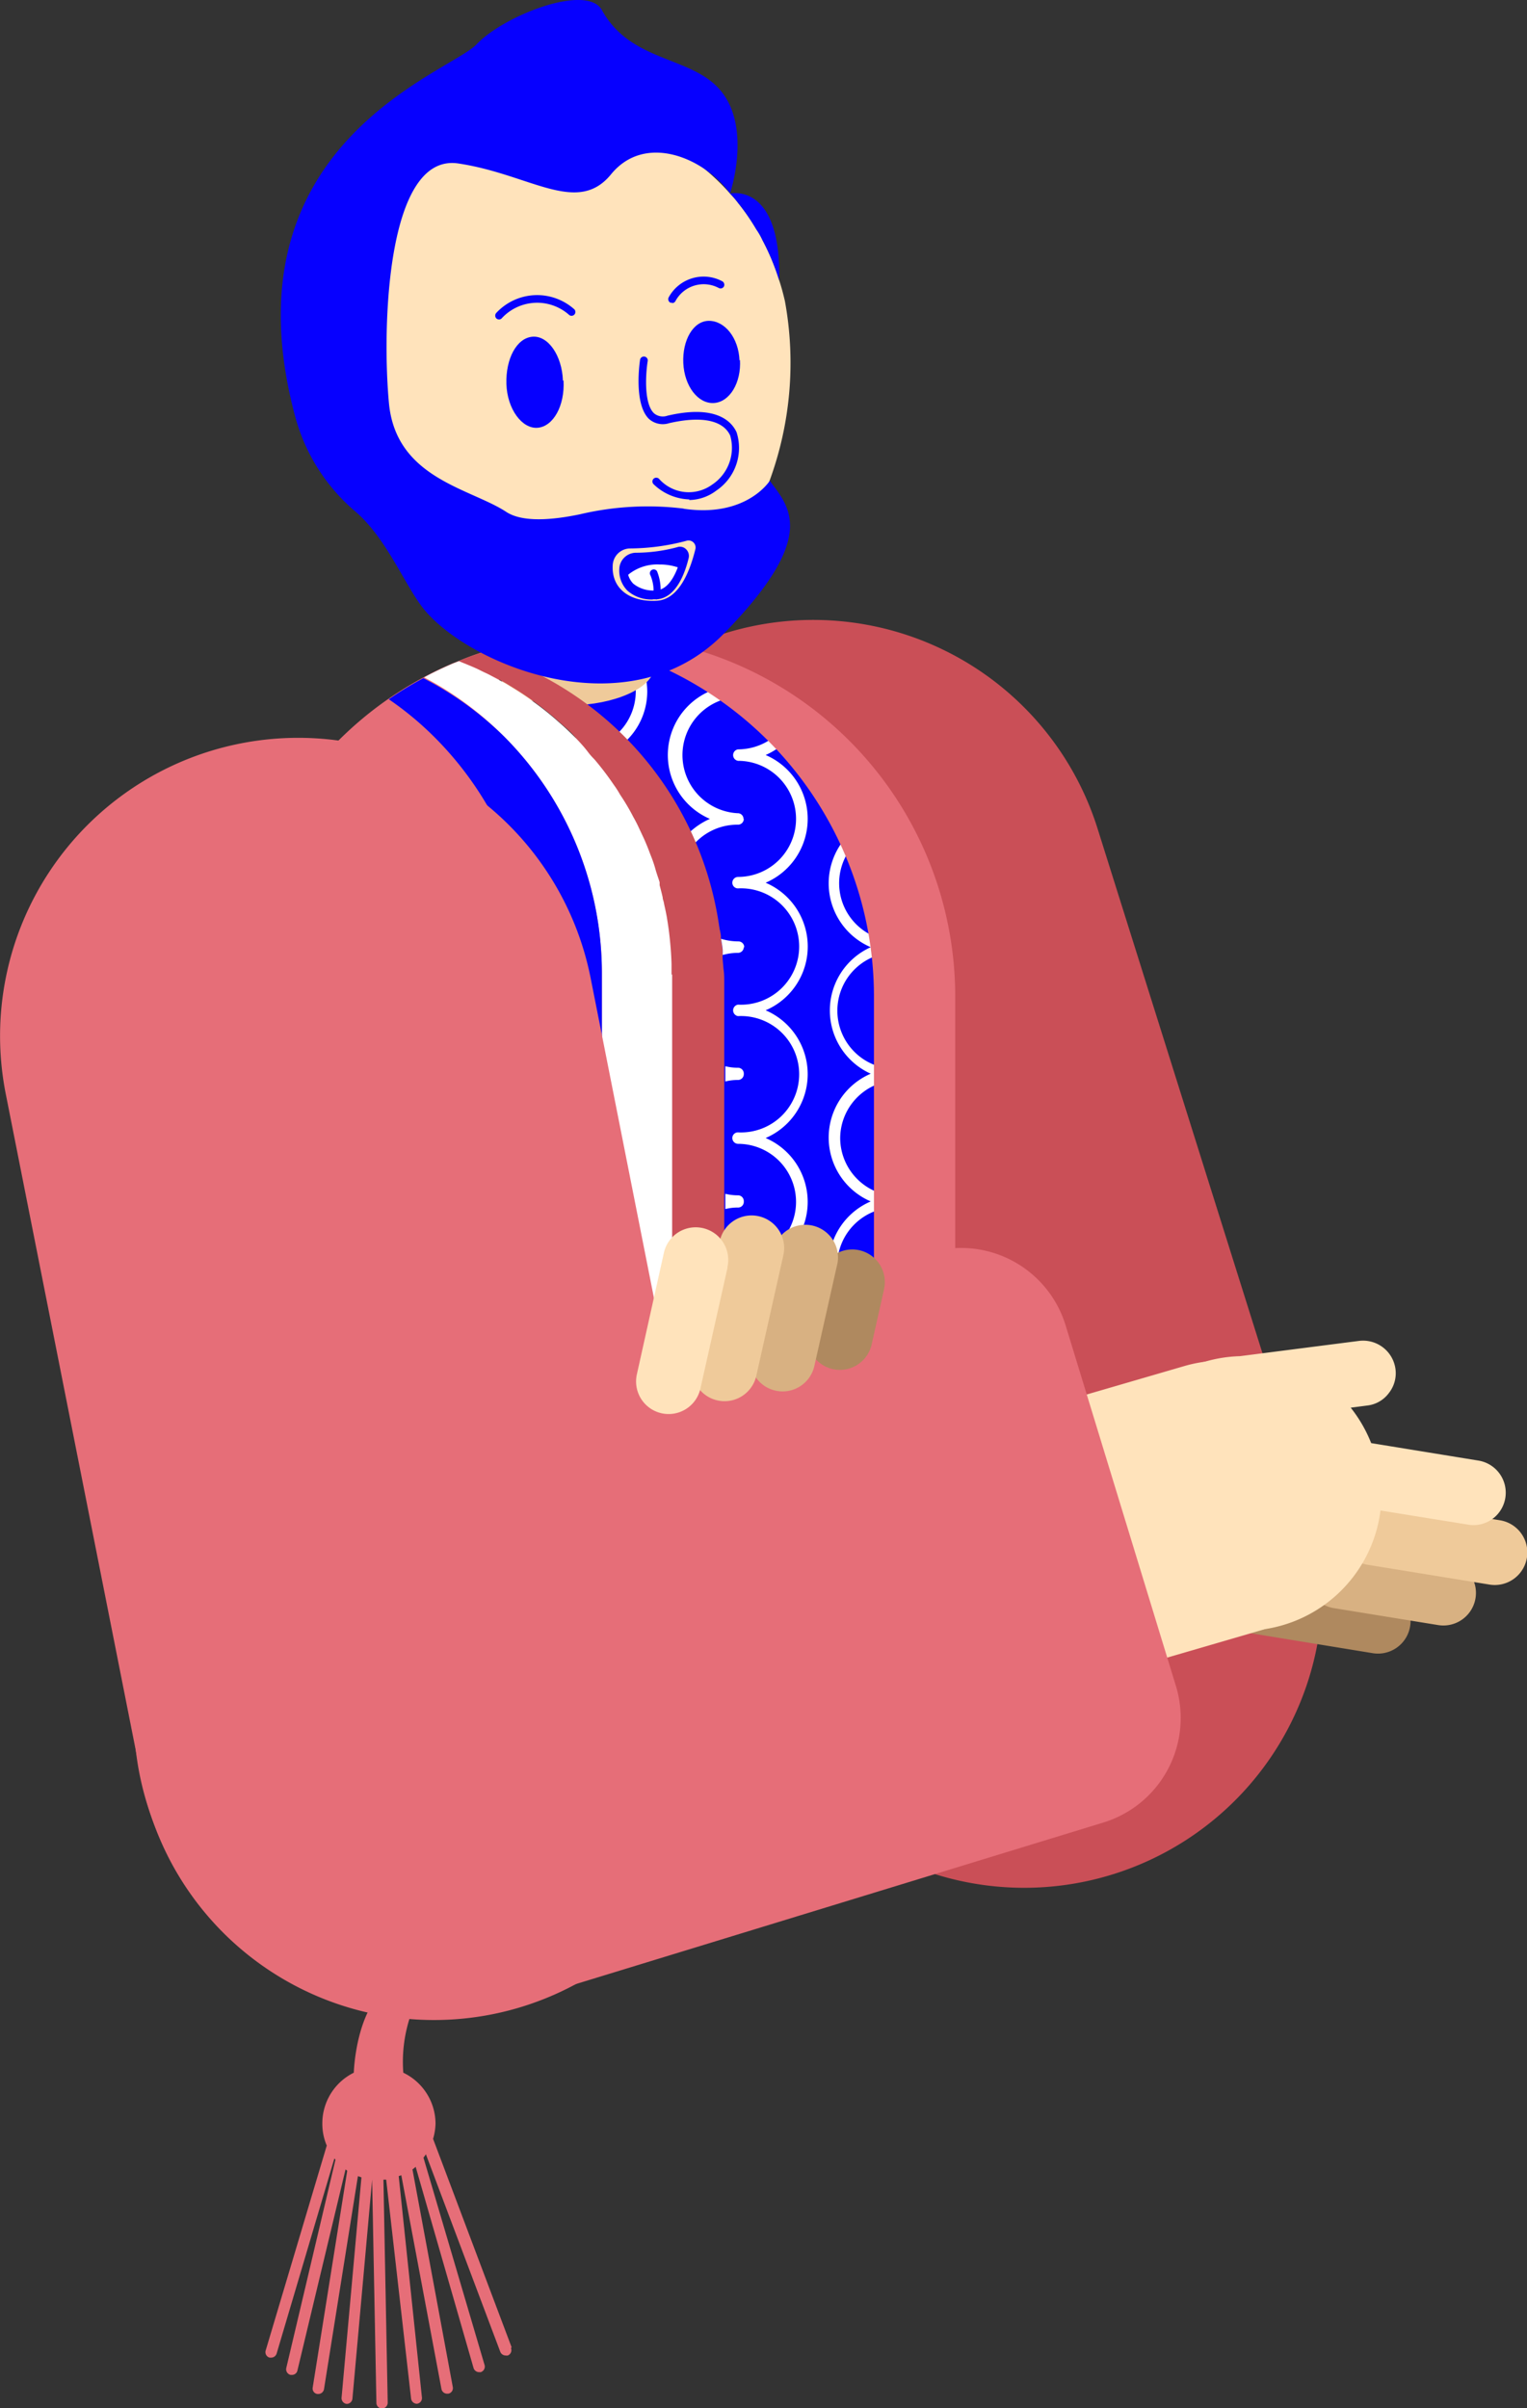 <svg xmlns="http://www.w3.org/2000/svg" viewBox="0 0 99.96 157.63"><rect x="0" y="0" width="99.96" height="157.63" fill="#333333" stroke="none"/><defs><style>.cls-1{fill:#ca4f57;}.cls-2{fill:#0600ff;}.cls-3{fill:#fff;}.cls-4{fill:#af895f;}.cls-5{fill:#d8b182;}.cls-6{fill:#efca9a;}.cls-7{fill:#ffe3bb;}.cls-8{fill:#e66e78;}</style></defs><title>Fichier 6</title><g id="Calque_2" data-name="Calque 2"><g id="Calque_1-2" data-name="Calque 1"><path class="cls-1" d="M34.62,65.94l13.71,43.65a19.52,19.52,0,1,0,37.24-11.7L71.85,54.24a19.51,19.51,0,1,0-37.23,11.7"/><path class="cls-2" d="M60.62,65.22v54.13a7.71,7.71,0,0,1-2.68.47H39.47a8,8,0,0,0,2-.26c.25-.07.49-.14.72-.23a7.94,7.94,0,0,0,2-1.07,7.11,7.11,0,0,0,.6-.49,8,8,0,0,0,2.62-5.19,6.34,6.34,0,0,0,0-.76V65.22c0-.31,0-.61,0-.91s0-.6-.05-.9l-.06-.7,0-.24c0-.1,0-.21,0-.31s-.06-.5-.11-.75a.28.28,0,0,0,0-.09c0-.23-.08-.46-.13-.69L47,60.32c-.09-.44-.19-.86-.31-1.29,0-.2-.11-.4-.17-.59s-.1-.35-.16-.52c-.11-.34-.22-.67-.35-1s-.15-.39-.23-.58-.26-.62-.4-.93h0c-.11-.25-.23-.49-.36-.73s-.36-.72-.56-1.07-.34-.59-.52-.88l-.07-.11c-.09-.15-.19-.31-.3-.46s-.38-.57-.59-.85L42.7,51c-.21-.28-.43-.56-.65-.83L41.9,50c-.28-.33-.57-.66-.87-1l-.27-.29c-.17-.18-.34-.35-.52-.52L40,48l-.08-.08c-.27-.25-.55-.5-.84-.74a21.44,21.44,0,0,0-1.93-1.48l-.62-.41h0a1.25,1.25,0,0,1-.48-.83,2.11,2.11,0,0,1,0-.92,2.15,2.15,0,0,0,0-1.14,24.12,24.12,0,0,1,3.22-.63l.31,0c.43,0,.85.11,1.27.18a22.52,22.52,0,0,1,3.17.76c.33.1.65.21,1,.33h0a23.12,23.12,0,0,1,6.76,3.82c.2.16.41.32.6.49.66.57,1.27,1.16,1.87,1.79h0c.27.28.53.58.78.88v0a22.27,22.27,0,0,1,2.07,2.85c.26.41.5.84.73,1.28a22.06,22.06,0,0,1,1.43,3.26,8.63,8.63,0,0,1,.28.86,23.43,23.43,0,0,1,1.06,7"/><path class="cls-3" d="M55,74.49a3.81,3.81,0,0,0,3.81,3.8.37.37,0,0,1,.37.38.36.36,0,0,1-.37.37,3.81,3.81,0,1,0,0,7.61.38.38,0,0,1,0,.75,3.81,3.81,0,1,0,0,7.61.36.36,0,0,1,.37.37.37.37,0,0,1-.37.38,3.8,3.8,0,1,0,0,7.6.37.37,0,0,1,.37.38.36.36,0,0,1-.37.37,3.81,3.81,0,1,0,0,7.61.38.38,0,0,1,0,.75,3.8,3.8,0,0,0-1.37,7.35H56A4.55,4.55,0,0,1,57,112.09a4.54,4.54,0,0,1,0-8.35,4.55,4.55,0,0,1,0-8.36A4.54,4.54,0,0,1,57,87a4.55,4.55,0,0,1,0-8.36,4.55,4.55,0,0,1,0-8.36A4.54,4.54,0,0,1,57,62a4.55,4.55,0,0,1,0-8.36,4.56,4.56,0,0,1-2.76-4.18c0-.11,0-.23,0-.34.27.28.53.58.78.88v0a3.78,3.78,0,0,0,2.07,2.85c.26.41.5.84.73,1.28a3.79,3.79,0,0,0,1,7.47.38.38,0,0,1,0,.75,3.81,3.81,0,1,0,0,7.61.38.38,0,0,1,0,.75A3.81,3.81,0,0,0,55,74.49"/><path class="cls-3" d="M46.94,119.82H45.45a4.58,4.58,0,0,1-1.23-1.56,7.11,7.11,0,0,0,.6-.49,3.81,3.81,0,0,0,2.12,2"/><path class="cls-3" d="M48.69,112.09a.38.38,0,0,1-.38.38,3.58,3.58,0,0,0-.87.11,6.34,6.34,0,0,0,0-.76v-.2a3.31,3.31,0,0,0,.83.1.38.38,0,0,1,.38.37"/><path class="cls-3" d="M48.69,103.74a.37.37,0,0,1-.38.37,3.31,3.31,0,0,0-.83.1v-.95a3.31,3.31,0,0,0,.83.1.38.38,0,0,1,.38.38"/><path class="cls-3" d="M48.69,95.38a.38.38,0,0,1-.38.38,3.31,3.31,0,0,0-.83.1v-1a3.31,3.31,0,0,0,.83.1.37.37,0,0,1,.38.37"/><path class="cls-3" d="M48.69,87a.38.38,0,0,1-.38.37,3.31,3.31,0,0,0-.83.1v-1a3.31,3.31,0,0,0,.83.1.38.38,0,0,1,.38.38"/><path class="cls-3" d="M48.69,78.67a.37.37,0,0,1-.38.37,3.31,3.31,0,0,0-.83.1v-1a3.31,3.31,0,0,0,.83.1.38.38,0,0,1,.38.38"/><path class="cls-3" d="M48.69,70.31a.38.38,0,0,1-.38.38,3.31,3.31,0,0,0-.83.1v-1a3.31,3.31,0,0,0,.83.1.38.38,0,0,1,.38.37"/><path class="cls-3" d="M48.69,62a.38.38,0,0,1-.38.37,3.64,3.64,0,0,0-1,.14c0-.1,0-.21,0-.31s-.06-.5-.11-.75a3.93,3.93,0,0,0,1.14.17.38.38,0,0,1,.38.38"/><path class="cls-3" d="M48.69,53.6a.38.38,0,0,1-.38.38,3.79,3.79,0,0,0-3,1.42c-.11-.25-.23-.49-.36-.73a4.76,4.76,0,0,1,1.52-1.07,4.55,4.55,0,0,1,0-8.36,4.56,4.56,0,0,1-2.46-2.6c.33.1.65.21,1,.33h0a3.79,3.79,0,0,0,3.28,1.9.38.38,0,1,1,0,.75,3.81,3.81,0,0,0,0,7.61.37.37,0,0,1,.38.37"/><path class="cls-3" d="M38.2,45.24a.38.38,0,0,1-.38.38,3.49,3.49,0,0,0-.65.06l-.62-.41h0a1.25,1.25,0,0,1-.48-.83,3.77,3.77,0,0,0,1.77.44.38.38,0,0,1,.38.37"/><path class="cls-3" d="M58.81,115.9a3.8,3.8,0,0,0,1.81-.46v1.67a3.8,3.8,0,0,0-1.81-.46.38.38,0,1,1,0-.75"/><path class="cls-3" d="M58.43,57.78a.38.38,0,0,1,.38-.38,3.59,3.59,0,0,0,.47,0,8.63,8.63,0,0,1,.28.86,3.67,3.67,0,0,0-.75-.08.37.37,0,0,1-.38-.37"/><path class="cls-3" d="M58.43,66.13a.38.38,0,0,1,.38-.37,3.8,3.8,0,0,0,1.81-.46V67a3.8,3.8,0,0,0-1.81-.46.38.38,0,0,1-.38-.38"/><path class="cls-3" d="M58.43,74.49a.37.37,0,0,1,.38-.37,3.8,3.8,0,0,0,1.81-.46v1.67a3.8,3.8,0,0,0-1.81-.46.38.38,0,0,1-.38-.38"/><path class="cls-3" d="M58.43,82.85a.38.38,0,0,1,.38-.38A3.8,3.8,0,0,0,60.62,82v1.67a3.8,3.8,0,0,0-1.81-.46.38.38,0,0,1-.38-.37"/><path class="cls-3" d="M60.62,90.37V92a3.69,3.69,0,0,0-1.81-.46.38.38,0,1,1,0-.75,3.8,3.8,0,0,0,1.81-.46"/><path class="cls-3" d="M58.81,99.19a3.8,3.8,0,0,0,1.81-.46v1.67a3.69,3.69,0,0,0-1.81-.46.38.38,0,0,1-.38-.38.37.37,0,0,1,.38-.37"/><path class="cls-3" d="M58.81,107.54a3.69,3.69,0,0,0,1.81-.46v1.67a3.8,3.8,0,0,0-1.81-.46.38.38,0,1,1,0-.75"/><path class="cls-3" d="M50.12,66.13a4.55,4.55,0,0,1,0,8.36,4.55,4.55,0,0,1,0,8.36,4.54,4.54,0,0,1,0,8.35,4.55,4.55,0,0,1,0,8.36,4.55,4.55,0,0,1,0,8.36,4.54,4.54,0,0,1,0,8.35,4.58,4.58,0,0,1,2.71,3.55h-.77a3.79,3.79,0,0,0-3.75-3.17.38.38,0,0,1,0-.75,3.81,3.81,0,1,0,0-7.61.38.38,0,0,1,0-.75,3.8,3.8,0,1,0,0-7.6.38.38,0,0,1-.37-.38.37.37,0,0,1,.37-.37,3.81,3.81,0,1,0,0-7.61.38.38,0,0,1,0-.75,3.81,3.81,0,1,0,0-7.61.38.38,0,0,1,0-.75,3.8,3.8,0,1,0,0-7.6.38.38,0,0,1-.37-.38.37.37,0,0,1,.37-.37,3.81,3.81,0,1,0,0-7.61.38.38,0,0,1,0-.75,3.81,3.81,0,1,0,0-7.61.37.37,0,0,1-.37-.37.38.38,0,0,1,.37-.38,3.8,3.8,0,1,0,0-7.6.38.38,0,0,1,0-.75,3.82,3.82,0,0,0,3.48-2.26c.2.16.41.32.6.49a4.67,4.67,0,0,1-2.27,2.14,4.55,4.55,0,0,1,0,8.36,4.54,4.54,0,0,1,0,8.35"/><path class="cls-3" d="M42.37,45.24a4.49,4.49,0,0,1-1.61,3.46c-.17-.18-.34-.35-.52-.52a3.81,3.81,0,0,0-.94-6.44l.31,0c.43,0,.85.11,1.27.18a4.55,4.55,0,0,1,1.49,3.36"/><path class="cls-3" d="M42.23,119.33c0,.16.07.33.1.49h-.77a1.19,1.19,0,0,0-.05-.26c.25-.07.49-.14.72-.23"/><path class="cls-4" d="M83.72,102.86,90.55,104a2.13,2.13,0,0,1-.69,4.21l-8.93-1.46.34-2.1a2.14,2.14,0,0,1,2.45-1.76"/><path class="cls-5" d="M88,101.05l6.83,1.11a2.13,2.13,0,0,1-.69,4.21l-6.83-1.11a2.13,2.13,0,1,1,.69-4.21"/><path class="cls-6" d="M90.19,98.21l8,1.3a2.13,2.13,0,0,1-.68,4.21l-8-1.3a2.13,2.13,0,1,1,.69-4.21"/><path class="cls-7" d="M75.91,104.89a9,9,0,0,1,5.25-16.12h0l7.8-1a2.14,2.14,0,0,1,2.39,1.84,2.09,2.09,0,0,1-.43,1.57A2.05,2.05,0,0,1,89.5,92l-1.08.14a9.15,9.15,0,0,1,1.34,2.32l7,1.14A2.13,2.13,0,0,1,98.13,99a2.1,2.1,0,0,1-2,.8l-5.76-.93a9,9,0,0,1-14.42,6"/><path class="cls-8" d="M33.49,153.64,28.35,140a3.81,3.81,0,0,0,.16-1,3.71,3.71,0,0,0-2.11-3.33h0a9.44,9.44,0,0,1,1.47-5.81h-2.2c-2.39,1.35-2.51,5.81-2.51,5.81h0A3.7,3.7,0,0,0,21.1,139a3.63,3.63,0,0,0,.29,1.44l-4,13.42a.37.37,0,0,0,.26.46l.1,0a.38.38,0,0,0,.36-.27l3.78-12.77a.27.27,0,0,0,.07.08L18.74,155a.38.38,0,0,0,.28.45h.09a.36.36,0,0,0,.36-.29L22.62,142l.11.09-2.26,14.19a.36.36,0,0,0,.31.42h.06a.38.38,0,0,0,.37-.32l2.22-13.94.23.08-1.3,14.42a.38.38,0,0,0,.34.41h0a.38.38,0,0,0,.37-.34l1.29-14.34h0l.28,14.61a.37.37,0,0,0,.37.37h0a.38.38,0,0,0,.37-.38l-.28-14.6.18,0L26.91,157a.39.39,0,0,0,.37.34h0a.37.37,0,0,0,.34-.41L26.1,142.44l.17-.06,2.63,14a.38.38,0,0,0,.37.3h.07a.37.37,0,0,0,.3-.44L27,142a1.73,1.73,0,0,0,.21-.17L31,155a.38.38,0,0,0,.36.27h.11a.38.38,0,0,0,.25-.47l-4-13.57c.06-.07.11-.15.16-.22l4.87,12.93a.38.38,0,0,0,.35.24.34.34,0,0,0,.14,0,.37.37,0,0,0,.21-.48"/><path class="cls-8" d="M44.07,65.22v54.6H23.2a8,8,0,0,1-8-8V65.22A23.75,23.75,0,0,1,27.72,44.34c.62-.34,1.26-.64,1.91-.92l.36-.14c.53-.23,1.06-.42,1.61-.6l1.07-.31a1.81,1.81,0,0,1,.07.69,1.86,1.86,0,0,1-.06.45,2.08,2.08,0,0,0,0,1,1.16,1.16,0,0,0,.46.73h0a22.42,22.42,0,0,1,2.55,1.89c.29.24.57.49.84.74l.08.08c.35.32.69.66,1,1s.59.64.87,1l.15.18c.22.27.44.55.65.83l.25.33c.21.28.4.56.59.85l.3.46.07.11c.18.29.36.58.52.88a22.29,22.29,0,0,1,1.32,2.74c.08.19.16.38.23.58s.24.66.35,1c.06.17.11.35.16.52s.12.39.17.59c.12.42.22.86.31,1.29l.06.31c.05.23.09.46.13.69s.09.56.12.84.05.37.07.55l0,.36v0l0,.32c0,.27,0,.54,0,.82s0,.65,0,1"/><path class="cls-2" d="M33.14,45.27a0,0,0,0,0,0,0h0Z"/><path class="cls-8" d="M36.21,41.7a23.67,23.67,0,0,1,21,23.52v54.13a8,8,0,0,0,5.32-7.53V65.22A23.67,23.67,0,0,0,36.21,41.7"/><path class="cls-6" d="M42.23,33.5l.59,10.1c.07,1.24-2.13,2.39-4.92,2.55s-5.1-.72-5.17-2l-.59-10.1Z"/><path class="cls-7" d="M50.38,31.46a19.22,19.22,0,0,1-4.51,7.43A11.33,11.33,0,0,1,40.33,42c-4.63,1-9.46-1.37-13.18-5.13-.15-.15-.31-.31-.45-.47a3.13,3.13,0,0,1-.25-.26A22.33,22.33,0,0,1,21.1,26.2,15.47,15.47,0,0,1,47.79,12.67a6.42,6.42,0,0,1,.54.63A14.53,14.53,0,0,1,49.51,15a4.49,4.49,0,0,1,.4.7A15,15,0,0,1,51,18.33c.15.44.27.9.38,1.37a22.41,22.41,0,0,1-1,11.76"/><path class="cls-2" d="M45.13,32.69a3.53,3.53,0,0,1-2.35-1,.25.25,0,0,1,0-.35.26.26,0,0,1,.36,0,2.6,2.6,0,0,0,3.48.38,2.89,2.89,0,0,0,1.18-3.21c-.46-1-1.87-1.3-4-.81a1.36,1.36,0,0,1-1.33-.29c-1-1-.59-3.74-.57-3.86a.25.25,0,1,1,.5.08c-.12.73-.28,2.76.41,3.42a.9.9,0,0,0,.88.16c3.16-.74,4.2.36,4.53,1.09a3.37,3.37,0,0,1-1.34,3.82,3,3,0,0,1-1.77.61"/><path class="cls-2" d="M36.89,24.91c.09,1.65-.67,3-1.69,3.09s-2-1.22-2.05-2.87.67-3,1.7-3.09,1.94,1.23,2,2.87"/><path class="cls-2" d="M48.44,23.55c.09,1.5-.67,2.77-1.71,2.83s-1.93-1.11-2-2.61S45.38,21,46.41,21s1.94,1.1,2,2.6"/><path class="cls-2" d="M44,19.81a.27.27,0,0,1-.12,0,.26.26,0,0,1-.11-.34,2.6,2.6,0,0,1,3.51-1.06.26.26,0,0,1,.11.34.25.25,0,0,1-.34.1,2.1,2.1,0,0,0-2.83.85.25.25,0,0,1-.22.14"/><path class="cls-2" d="M32.67,20.91a.26.26,0,0,1-.18-.07.26.26,0,0,1,0-.36,3.65,3.65,0,0,1,5.11-.23.25.25,0,0,1-.37.34,3.15,3.15,0,0,0-4.4.26.24.24,0,0,1-.17.06"/><path class="cls-1" d="M47.3,63.78v49.05a7.19,7.19,0,0,1-3.23,6,6.91,6.91,0,0,1-2.28,1,6.75,6.75,0,0,1-1.69.21H36.79a6.12,6.12,0,0,0,.74,0,5,5,0,0,0,.54-.08h.06a2,2,0,0,0,.35-.08,3.83,3.83,0,0,0,.58-.16,4.63,4.63,0,0,0,.56-.21,7.51,7.51,0,0,0,1.05-.56,2.42,2.42,0,0,0,.42-.29l.12-.09a2.17,2.17,0,0,0,.29-.24,2.81,2.81,0,0,0,.31-.29.31.31,0,0,0,.1-.1c.11-.1.21-.21.31-.32a6.85,6.85,0,0,0,.9-1.3,3.36,3.36,0,0,0,.26-.54,3,3,0,0,0,.17-.41l0-.09a7.46,7.46,0,0,0,.27-1,2.63,2.63,0,0,0,.07-.49,5.29,5.29,0,0,0,.07-.9v-49c0-.23,0-.47,0-.69v0A9.51,9.51,0,0,0,43.91,62c0-.36-.06-.72-.11-1.07s-.08-.63-.14-.94l-.06-.31a4.42,4.42,0,0,0-.13-.61c0-.12,0-.24-.08-.36-.06-.27-.12-.54-.2-.8,0-.06,0-.12,0-.19-.08-.3-.18-.59-.28-.88s-.22-.65-.35-1c0,0,0,0,0,0-.11-.31-.24-.62-.37-.92l-.36-.77c-.11-.24-.23-.47-.36-.7A14.55,14.55,0,0,0,40.54,52a6.29,6.29,0,0,0-.41-.64A19.07,19.07,0,0,0,39,49.78c-.17-.21-.34-.41-.53-.61s-.58-.65-.89-1-.52-.51-.79-.75l-.33-.29c-.21-.19-.43-.37-.65-.55a21,21,0,0,0-2.13-1.51l-.57-.35-.41-.23L32,44.15c-.18-.09-.37-.19-.56-.27s-.47-.22-.71-.32a6.65,6.65,0,0,0-.69-.28c.53-.23,1.06-.42,1.61-.6.38.11.76.24,1.14.38A22,22,0,0,1,47.3,63.78"/><path class="cls-3" d="M44,63.78v49.05a5.29,5.29,0,0,1-.07.9,2.63,2.63,0,0,1-.07.49,3.39,3.39,0,0,1-.13.55c0,.16-.09.3-.14.45l0,.09a3,3,0,0,1-.17.41,3.36,3.36,0,0,1-.26.54,6.85,6.85,0,0,1-.9,1.3c-.1.11-.2.22-.31.32a.31.31,0,0,1-.1.1,2.81,2.81,0,0,1-.31.29,2.17,2.17,0,0,1-.29.24l-.12.09a3.13,3.13,0,0,1-.42.29,7.51,7.51,0,0,1-1.05.56l-.56.21-.58.16-.35.08h-.06a5,5,0,0,1-.54.08,6.12,6.12,0,0,1-.74,0H32.2a6.75,6.75,0,0,0,1.69-.21,7.18,7.18,0,0,0,5.51-7v-49A21.94,21.94,0,0,0,33,48.21a21.63,21.63,0,0,0-5.23-3.87c.62-.34,1.26-.64,1.91-.92l.36-.14.69.28c.24.1.48.2.71.32s.38.18.56.27l.71.38.41.23.57.35a21,21,0,0,1,2.13,1.51c.22.18.44.36.65.55l.33.29c.27.24.53.49.79.75s.61.63.89,1,.36.4.53.61a19.07,19.07,0,0,1,1.17,1.55,6.29,6.29,0,0,1,.41.64,14.55,14.55,0,0,1,.87,1.47c.13.23.25.46.36.7l.36.77c.13.3.26.61.37.92,0,0,0,0,0,0,.13.32.25.64.35,1s.19.58.28.88c0,.07,0,.13,0,.19.07.27.14.53.2.8,0,.12.06.24.08.36s.09.41.13.61l.06.31c.05.31.1.63.14.94s.08.71.11,1.07.05.72.06,1.08v0c0,.22,0,.46,0,.69"/><path class="cls-2" d="M39.4,63.78v49.05a7.18,7.18,0,0,1-5.51,7,6.75,6.75,0,0,1-1.69.21H27.69a6.75,6.75,0,0,0,1.69-.21,7.18,7.18,0,0,0,5.52-7v-49a22,22,0,0,0-6.45-15.57,20.9,20.9,0,0,0-3-2.49,23.5,23.5,0,0,1,2.26-1.38A21.63,21.63,0,0,1,33,48.21,21.94,21.94,0,0,1,39.4,63.78"/><path class="cls-7" d="M9.51,62.08l10.14,52.67a9,9,0,0,0,17.69-3.41L27.2,58.67A9,9,0,1,0,9.51,62.08"/><path class="cls-7" d="M31.06,121.71l51.49-15a9,9,0,1,0-5-17.3l-51.5,15a9,9,0,0,0,5,17.3"/><path class="cls-8" d="M.38,71.62,9.27,116.5a19.51,19.51,0,1,0,38.28-7.58L38.66,64A19.51,19.51,0,1,0,.38,71.62"/><path class="cls-8" d="M34,131,72.21,119.3a7.16,7.16,0,0,0,4.75-9L69.75,86.73A7.16,7.16,0,0,0,60.81,82L22.58,93.65A19.51,19.51,0,0,0,34,131"/><path class="cls-4" d="M57.87,84.4,57.06,88a2.13,2.13,0,1,1-4.16-.93l.81-3.62a2.13,2.13,0,0,1,4.16.93"/><path class="cls-5" d="M54.83,82.65l-1.52,6.76a2.13,2.13,0,0,1-4.16-.93l1.51-6.76a2.14,2.14,0,0,1,4.17.93"/><path class="cls-6" d="M51.28,82.16l-1.77,7.89a2.13,2.13,0,0,1-4.16-.93l1.77-7.9a2.13,2.13,0,0,1,4.16.94"/><path class="cls-7" d="M47.62,83l-1.77,7.89a2.13,2.13,0,1,1-4.16-.93L43.46,82a2.13,2.13,0,1,1,4.16.93"/><path class="cls-2" d="M44.75,33.29a19.31,19.31,0,0,0-6.77.37c-1.81.38-3.78.55-4.85-.16-2.35-1.54-7.21-2.18-7.67-7.12S25.3,10,30,10.7s7.78,3.43,10,.71,6.07-1.1,7.79,1.25c0,0,1.38-4.09-.49-6.57S41.36,4.2,39.4.66C38.43-1.1,33,1,31.2,2.9S14.53,9.43,19.33,27.29a12.35,12.35,0,0,0,3.92,6.18c2.06,1.76,3.22,4.79,4.47,6.37,3,3.72,13.45,8,19.67,1.63s4.28-8.26,3-10c0,0-1.52,2.43-5.63,1.83"/><path class="cls-2" d="M51,18.33h0a15,15,0,0,0-1.09-2.61,4.49,4.49,0,0,0-.4-.7,14.53,14.53,0,0,0-1.18-1.72,6.42,6.42,0,0,0-.54-.63s3.34-.79,3.22,5.66"/><path class="cls-7" d="M40.11,37a1.15,1.15,0,0,1,1.11-1.1,14.58,14.58,0,0,0,3.71-.5.46.46,0,0,1,.59.55c-.31,1.25-1,3.27-2.5,3.37-1.76.11-3-.77-2.91-2.32"/><path class="cls-2" d="M44.83,36.47a7.63,7.63,0,0,1-.22.76A3.58,3.58,0,0,0,43.18,37a3,3,0,0,0-2.31.9,1.65,1.65,0,0,1-.08-.6.86.86,0,0,1,.83-.82,10.85,10.85,0,0,0,2.78-.37.34.34,0,0,1,.43.41"/><path class="cls-3" d="M44.61,37.23c-.3.83-.81,1.71-1.65,1.76a1.84,1.84,0,0,1-2.09-1.14,3,3,0,0,1,2.31-.9,3.58,3.58,0,0,1,1.43.28"/><path class="cls-2" d="M42.74,39.24a2.37,2.37,0,0,1-1.67-.58,1.86,1.86,0,0,1-.53-1.42,1.1,1.1,0,0,1,1.07-1.06,10.59,10.59,0,0,0,2.71-.36.56.56,0,0,1,.58.12.61.61,0,0,1,.18.59c-.24,1-.83,2.62-2.1,2.7h-.24m1.77-3h0a10.77,10.77,0,0,1-2.85.39.6.6,0,0,0-.59.58,1.37,1.37,0,0,0,.38,1,2.06,2.06,0,0,0,1.53.44c.95-.07,1.44-1.49,1.64-2.33a.09.09,0,0,0,0-.1s0,0-.05,0m-3.72,1h0Z"/><path class="cls-2" d="M43,39.24h0a.25.25,0,0,1-.23-.27,2.66,2.66,0,0,0-.19-1.31.25.25,0,0,1,.43-.27A3.19,3.19,0,0,1,43.22,39a.25.25,0,0,1-.25.23"/></g></g></svg>